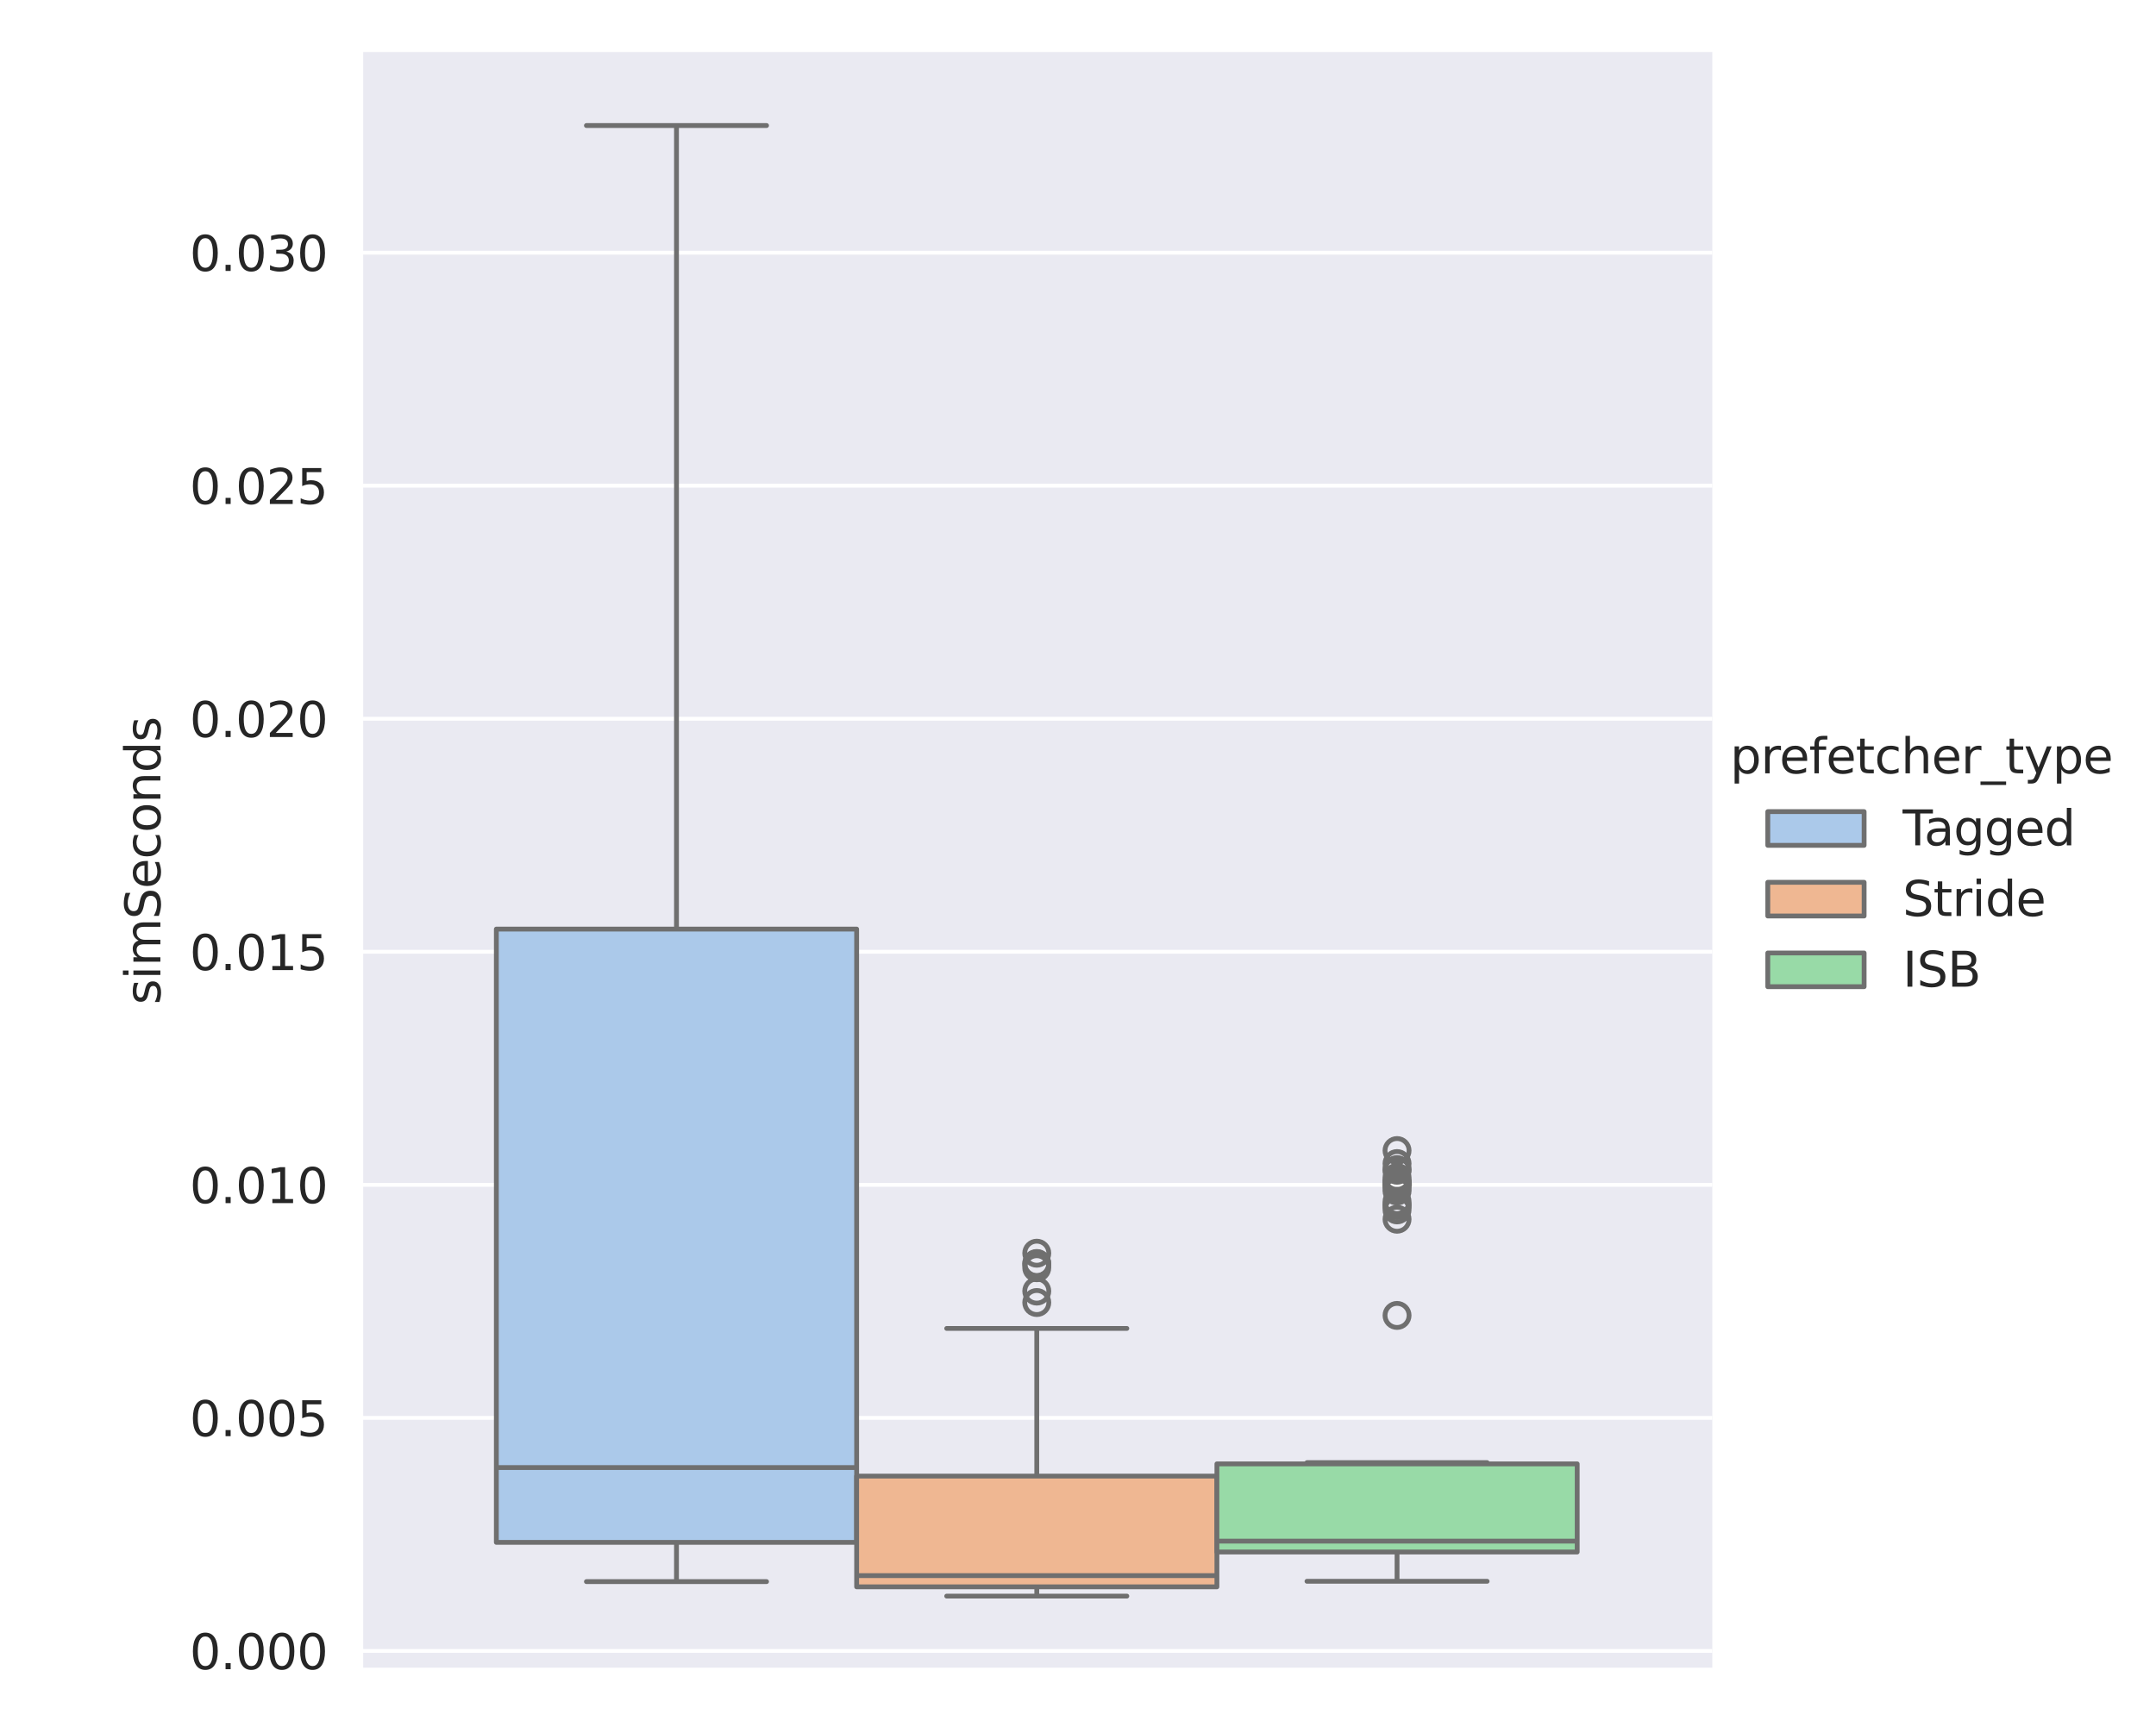 <?xml version="1.0" encoding="utf-8" standalone="no"?>
<!DOCTYPE svg PUBLIC "-//W3C//DTD SVG 1.1//EN"
  "http://www.w3.org/Graphics/SVG/1.1/DTD/svg11.dtd">
<svg xmlns:xlink="http://www.w3.org/1999/xlink" width="447.65pt" height="360pt" viewBox="0 0 447.65 360" xmlns="http://www.w3.org/2000/svg" version="1.1">
 <defs>
  <style type="text/css">*{stroke-linejoin: round; stroke-linecap: butt}</style>
 </defs>
 <g id="figure_1">
  <g id="patch_1">
   <path d="M 0 360 
L 447.65 360 
L 447.65 0 
L 0 0 
z
" style="fill: #ffffff"/>
  </g>
  <g id="axes_1">
   <g id="patch_2">
    <path d="M 75.006 346.752 
L 355.524 346.752 
L 355.524 10.8 
L 75.006 10.8 
z
" style="fill: #eaeaf2"/>
   </g>
   <g id="matplotlib.axis_1">
    <g id="xtick_1"/>
   </g>
   <g id="matplotlib.axis_2">
    <g id="ytick_1">
     <g id="line2d_1">
      <path d="M 75.006 342.865 
L 355.524 342.865 
" clip-path="url(#p4e50b2102f)" style="fill: none; stroke: #ffffff; stroke-width: 0.8; stroke-linecap: round"/>
     </g>
     <g id="text_1">
      <!-- 0.000 -->
      <g style="fill: #262626" transform="translate(39.378 346.664) scale(0.1 -0.1)">
       <defs>
        <path id="DejaVuSans-30" d="M 2034 4250 
Q 1547 4250 1301 3770 
Q 1056 3291 1056 2328 
Q 1056 1369 1301 889 
Q 1547 409 2034 409 
Q 2525 409 2770 889 
Q 3016 1369 3016 2328 
Q 3016 3291 2770 3770 
Q 2525 4250 2034 4250 
z
M 2034 4750 
Q 2819 4750 3233 4129 
Q 3647 3509 3647 2328 
Q 3647 1150 3233 529 
Q 2819 -91 2034 -91 
Q 1250 -91 836 529 
Q 422 1150 422 2328 
Q 422 3509 836 4129 
Q 1250 4750 2034 4750 
z
" transform="scale(0.016)"/>
        <path id="DejaVuSans-2e" d="M 684 794 
L 1344 794 
L 1344 0 
L 684 0 
L 684 794 
z
" transform="scale(0.016)"/>
       </defs>
       <use xlink:href="#DejaVuSans-30"/>
       <use xlink:href="#DejaVuSans-2e" x="63.623"/>
       <use xlink:href="#DejaVuSans-30" x="95.41"/>
       <use xlink:href="#DejaVuSans-30" x="159.033"/>
       <use xlink:href="#DejaVuSans-30" x="222.656"/>
      </g>
     </g>
    </g>
    <g id="ytick_2">
     <g id="line2d_2">
      <path d="M 75.006 294.465 
L 355.524 294.465 
" clip-path="url(#p4e50b2102f)" style="fill: none; stroke: #ffffff; stroke-width: 0.8; stroke-linecap: round"/>
     </g>
     <g id="text_2">
      <!-- 0.005 -->
      <g style="fill: #262626" transform="translate(39.378 298.265) scale(0.1 -0.1)">
       <defs>
        <path id="DejaVuSans-35" d="M 691 4666 
L 3169 4666 
L 3169 4134 
L 1269 4134 
L 1269 2991 
Q 1406 3038 1543 3061 
Q 1681 3084 1819 3084 
Q 2600 3084 3056 2656 
Q 3513 2228 3513 1497 
Q 3513 744 3044 326 
Q 2575 -91 1722 -91 
Q 1428 -91 1123 -41 
Q 819 9 494 109 
L 494 744 
Q 775 591 1075 516 
Q 1375 441 1709 441 
Q 2250 441 2565 725 
Q 2881 1009 2881 1497 
Q 2881 1984 2565 2268 
Q 2250 2553 1709 2553 
Q 1456 2553 1204 2497 
Q 953 2441 691 2322 
L 691 4666 
z
" transform="scale(0.016)"/>
       </defs>
       <use xlink:href="#DejaVuSans-30"/>
       <use xlink:href="#DejaVuSans-2e" x="63.623"/>
       <use xlink:href="#DejaVuSans-30" x="95.41"/>
       <use xlink:href="#DejaVuSans-30" x="159.033"/>
       <use xlink:href="#DejaVuSans-35" x="222.656"/>
      </g>
     </g>
    </g>
    <g id="ytick_3">
     <g id="line2d_3">
      <path d="M 75.006 246.066 
L 355.524 246.066 
" clip-path="url(#p4e50b2102f)" style="fill: none; stroke: #ffffff; stroke-width: 0.8; stroke-linecap: round"/>
     </g>
     <g id="text_3">
      <!-- 0.010 -->
      <g style="fill: #262626" transform="translate(39.378 249.865) scale(0.1 -0.1)">
       <defs>
        <path id="DejaVuSans-31" d="M 794 531 
L 1825 531 
L 1825 4091 
L 703 3866 
L 703 4441 
L 1819 4666 
L 2450 4666 
L 2450 531 
L 3481 531 
L 3481 0 
L 794 0 
L 794 531 
z
" transform="scale(0.016)"/>
       </defs>
       <use xlink:href="#DejaVuSans-30"/>
       <use xlink:href="#DejaVuSans-2e" x="63.623"/>
       <use xlink:href="#DejaVuSans-30" x="95.41"/>
       <use xlink:href="#DejaVuSans-31" x="159.033"/>
       <use xlink:href="#DejaVuSans-30" x="222.656"/>
      </g>
     </g>
    </g>
    <g id="ytick_4">
     <g id="line2d_4">
      <path d="M 75.006 197.666 
L 355.524 197.666 
" clip-path="url(#p4e50b2102f)" style="fill: none; stroke: #ffffff; stroke-width: 0.8; stroke-linecap: round"/>
     </g>
     <g id="text_4">
      <!-- 0.015 -->
      <g style="fill: #262626" transform="translate(39.378 201.465) scale(0.1 -0.1)">
       <use xlink:href="#DejaVuSans-30"/>
       <use xlink:href="#DejaVuSans-2e" x="63.623"/>
       <use xlink:href="#DejaVuSans-30" x="95.41"/>
       <use xlink:href="#DejaVuSans-31" x="159.033"/>
       <use xlink:href="#DejaVuSans-35" x="222.656"/>
      </g>
     </g>
    </g>
    <g id="ytick_5">
     <g id="line2d_5">
      <path d="M 75.006 149.267 
L 355.524 149.267 
" clip-path="url(#p4e50b2102f)" style="fill: none; stroke: #ffffff; stroke-width: 0.8; stroke-linecap: round"/>
     </g>
     <g id="text_5">
      <!-- 0.020 -->
      <g style="fill: #262626" transform="translate(39.378 153.066) scale(0.1 -0.1)">
       <defs>
        <path id="DejaVuSans-32" d="M 1228 531 
L 3431 531 
L 3431 0 
L 469 0 
L 469 531 
Q 828 903 1448 1529 
Q 2069 2156 2228 2338 
Q 2531 2678 2651 2914 
Q 2772 3150 2772 3378 
Q 2772 3750 2511 3984 
Q 2250 4219 1831 4219 
Q 1534 4219 1204 4116 
Q 875 4013 500 3803 
L 500 4441 
Q 881 4594 1212 4672 
Q 1544 4750 1819 4750 
Q 2544 4750 2975 4387 
Q 3406 4025 3406 3419 
Q 3406 3131 3298 2873 
Q 3191 2616 2906 2266 
Q 2828 2175 2409 1742 
Q 1991 1309 1228 531 
z
" transform="scale(0.016)"/>
       </defs>
       <use xlink:href="#DejaVuSans-30"/>
       <use xlink:href="#DejaVuSans-2e" x="63.623"/>
       <use xlink:href="#DejaVuSans-30" x="95.41"/>
       <use xlink:href="#DejaVuSans-32" x="159.033"/>
       <use xlink:href="#DejaVuSans-30" x="222.656"/>
      </g>
     </g>
    </g>
    <g id="ytick_6">
     <g id="line2d_6">
      <path d="M 75.006 100.867 
L 355.524 100.867 
" clip-path="url(#p4e50b2102f)" style="fill: none; stroke: #ffffff; stroke-width: 0.8; stroke-linecap: round"/>
     </g>
     <g id="text_6">
      <!-- 0.025 -->
      <g style="fill: #262626" transform="translate(39.378 104.666) scale(0.1 -0.1)">
       <use xlink:href="#DejaVuSans-30"/>
       <use xlink:href="#DejaVuSans-2e" x="63.623"/>
       <use xlink:href="#DejaVuSans-30" x="95.41"/>
       <use xlink:href="#DejaVuSans-32" x="159.033"/>
       <use xlink:href="#DejaVuSans-35" x="222.656"/>
      </g>
     </g>
    </g>
    <g id="ytick_7">
     <g id="line2d_7">
      <path d="M 75.006 52.468 
L 355.524 52.468 
" clip-path="url(#p4e50b2102f)" style="fill: none; stroke: #ffffff; stroke-width: 0.8; stroke-linecap: round"/>
     </g>
     <g id="text_7">
      <!-- 0.030 -->
      <g style="fill: #262626" transform="translate(39.378 56.267) scale(0.1 -0.1)">
       <defs>
        <path id="DejaVuSans-33" d="M 2597 2516 
Q 3050 2419 3304 2112 
Q 3559 1806 3559 1356 
Q 3559 666 3084 287 
Q 2609 -91 1734 -91 
Q 1441 -91 1130 -33 
Q 819 25 488 141 
L 488 750 
Q 750 597 1062 519 
Q 1375 441 1716 441 
Q 2309 441 2620 675 
Q 2931 909 2931 1356 
Q 2931 1769 2642 2001 
Q 2353 2234 1838 2234 
L 1294 2234 
L 1294 2753 
L 1863 2753 
Q 2328 2753 2575 2939 
Q 2822 3125 2822 3475 
Q 2822 3834 2567 4026 
Q 2313 4219 1838 4219 
Q 1578 4219 1281 4162 
Q 984 4106 628 3988 
L 628 4550 
Q 988 4650 1302 4700 
Q 1616 4750 1894 4750 
Q 2613 4750 3031 4423 
Q 3450 4097 3450 3541 
Q 3450 3153 3228 2886 
Q 3006 2619 2597 2516 
z
" transform="scale(0.016)"/>
       </defs>
       <use xlink:href="#DejaVuSans-30"/>
       <use xlink:href="#DejaVuSans-2e" x="63.623"/>
       <use xlink:href="#DejaVuSans-30" x="95.41"/>
       <use xlink:href="#DejaVuSans-33" x="159.033"/>
       <use xlink:href="#DejaVuSans-30" x="222.656"/>
      </g>
     </g>
    </g>
    <g id="text_8">
     <!-- simSeconds -->
     <g style="fill: #262626" transform="translate(33.298 208.647) rotate(-90) scale(0.1 -0.1)">
      <defs>
       <path id="DejaVuSans-73" d="M 2834 3397 
L 2834 2853 
Q 2591 2978 2328 3040 
Q 2066 3103 1784 3103 
Q 1356 3103 1142 2972 
Q 928 2841 928 2578 
Q 928 2378 1081 2264 
Q 1234 2150 1697 2047 
L 1894 2003 
Q 2506 1872 2764 1633 
Q 3022 1394 3022 966 
Q 3022 478 2636 193 
Q 2250 -91 1575 -91 
Q 1294 -91 989 -36 
Q 684 19 347 128 
L 347 722 
Q 666 556 975 473 
Q 1284 391 1588 391 
Q 1994 391 2212 530 
Q 2431 669 2431 922 
Q 2431 1156 2273 1281 
Q 2116 1406 1581 1522 
L 1381 1569 
Q 847 1681 609 1914 
Q 372 2147 372 2553 
Q 372 3047 722 3315 
Q 1072 3584 1716 3584 
Q 2034 3584 2315 3537 
Q 2597 3491 2834 3397 
z
" transform="scale(0.016)"/>
       <path id="DejaVuSans-69" d="M 603 3500 
L 1178 3500 
L 1178 0 
L 603 0 
L 603 3500 
z
M 603 4863 
L 1178 4863 
L 1178 4134 
L 603 4134 
L 603 4863 
z
" transform="scale(0.016)"/>
       <path id="DejaVuSans-6d" d="M 3328 2828 
Q 3544 3216 3844 3400 
Q 4144 3584 4550 3584 
Q 5097 3584 5394 3201 
Q 5691 2819 5691 2113 
L 5691 0 
L 5113 0 
L 5113 2094 
Q 5113 2597 4934 2840 
Q 4756 3084 4391 3084 
Q 3944 3084 3684 2787 
Q 3425 2491 3425 1978 
L 3425 0 
L 2847 0 
L 2847 2094 
Q 2847 2600 2669 2842 
Q 2491 3084 2119 3084 
Q 1678 3084 1418 2786 
Q 1159 2488 1159 1978 
L 1159 0 
L 581 0 
L 581 3500 
L 1159 3500 
L 1159 2956 
Q 1356 3278 1631 3431 
Q 1906 3584 2284 3584 
Q 2666 3584 2933 3390 
Q 3200 3197 3328 2828 
z
" transform="scale(0.016)"/>
       <path id="DejaVuSans-53" d="M 3425 4513 
L 3425 3897 
Q 3066 4069 2747 4153 
Q 2428 4238 2131 4238 
Q 1616 4238 1336 4038 
Q 1056 3838 1056 3469 
Q 1056 3159 1242 3001 
Q 1428 2844 1947 2747 
L 2328 2669 
Q 3034 2534 3370 2195 
Q 3706 1856 3706 1288 
Q 3706 609 3251 259 
Q 2797 -91 1919 -91 
Q 1588 -91 1214 -16 
Q 841 59 441 206 
L 441 856 
Q 825 641 1194 531 
Q 1563 422 1919 422 
Q 2459 422 2753 634 
Q 3047 847 3047 1241 
Q 3047 1584 2836 1778 
Q 2625 1972 2144 2069 
L 1759 2144 
Q 1053 2284 737 2584 
Q 422 2884 422 3419 
Q 422 4038 858 4394 
Q 1294 4750 2059 4750 
Q 2388 4750 2728 4690 
Q 3069 4631 3425 4513 
z
" transform="scale(0.016)"/>
       <path id="DejaVuSans-65" d="M 3597 1894 
L 3597 1613 
L 953 1613 
Q 991 1019 1311 708 
Q 1631 397 2203 397 
Q 2534 397 2845 478 
Q 3156 559 3463 722 
L 3463 178 
Q 3153 47 2828 -22 
Q 2503 -91 2169 -91 
Q 1331 -91 842 396 
Q 353 884 353 1716 
Q 353 2575 817 3079 
Q 1281 3584 2069 3584 
Q 2775 3584 3186 3129 
Q 3597 2675 3597 1894 
z
M 3022 2063 
Q 3016 2534 2758 2815 
Q 2500 3097 2075 3097 
Q 1594 3097 1305 2825 
Q 1016 2553 972 2059 
L 3022 2063 
z
" transform="scale(0.016)"/>
       <path id="DejaVuSans-63" d="M 3122 3366 
L 3122 2828 
Q 2878 2963 2633 3030 
Q 2388 3097 2138 3097 
Q 1578 3097 1268 2742 
Q 959 2388 959 1747 
Q 959 1106 1268 751 
Q 1578 397 2138 397 
Q 2388 397 2633 464 
Q 2878 531 3122 666 
L 3122 134 
Q 2881 22 2623 -34 
Q 2366 -91 2075 -91 
Q 1284 -91 818 406 
Q 353 903 353 1747 
Q 353 2603 823 3093 
Q 1294 3584 2113 3584 
Q 2378 3584 2631 3529 
Q 2884 3475 3122 3366 
z
" transform="scale(0.016)"/>
       <path id="DejaVuSans-6f" d="M 1959 3097 
Q 1497 3097 1228 2736 
Q 959 2375 959 1747 
Q 959 1119 1226 758 
Q 1494 397 1959 397 
Q 2419 397 2687 759 
Q 2956 1122 2956 1747 
Q 2956 2369 2687 2733 
Q 2419 3097 1959 3097 
z
M 1959 3584 
Q 2709 3584 3137 3096 
Q 3566 2609 3566 1747 
Q 3566 888 3137 398 
Q 2709 -91 1959 -91 
Q 1206 -91 779 398 
Q 353 888 353 1747 
Q 353 2609 779 3096 
Q 1206 3584 1959 3584 
z
" transform="scale(0.016)"/>
       <path id="DejaVuSans-6e" d="M 3513 2113 
L 3513 0 
L 2938 0 
L 2938 2094 
Q 2938 2591 2744 2837 
Q 2550 3084 2163 3084 
Q 1697 3084 1428 2787 
Q 1159 2491 1159 1978 
L 1159 0 
L 581 0 
L 581 3500 
L 1159 3500 
L 1159 2956 
Q 1366 3272 1645 3428 
Q 1925 3584 2291 3584 
Q 2894 3584 3203 3211 
Q 3513 2838 3513 2113 
z
" transform="scale(0.016)"/>
       <path id="DejaVuSans-64" d="M 2906 2969 
L 2906 4863 
L 3481 4863 
L 3481 0 
L 2906 0 
L 2906 525 
Q 2725 213 2448 61 
Q 2172 -91 1784 -91 
Q 1150 -91 751 415 
Q 353 922 353 1747 
Q 353 2572 751 3078 
Q 1150 3584 1784 3584 
Q 2172 3584 2448 3432 
Q 2725 3281 2906 2969 
z
M 947 1747 
Q 947 1113 1208 752 
Q 1469 391 1925 391 
Q 2381 391 2643 752 
Q 2906 1113 2906 1747 
Q 2906 2381 2643 2742 
Q 2381 3103 1925 3103 
Q 1469 3103 1208 2742 
Q 947 2381 947 1747 
z
" transform="scale(0.016)"/>
      </defs>
      <use xlink:href="#DejaVuSans-73"/>
      <use xlink:href="#DejaVuSans-69" x="52.1"/>
      <use xlink:href="#DejaVuSans-6d" x="79.883"/>
      <use xlink:href="#DejaVuSans-53" x="177.295"/>
      <use xlink:href="#DejaVuSans-65" x="240.771"/>
      <use xlink:href="#DejaVuSans-63" x="302.295"/>
      <use xlink:href="#DejaVuSans-6f" x="357.275"/>
      <use xlink:href="#DejaVuSans-6e" x="418.457"/>
      <use xlink:href="#DejaVuSans-64" x="481.836"/>
      <use xlink:href="#DejaVuSans-73" x="545.312"/>
     </g>
    </g>
   </g>
   <g id="patch_3">
    <path d="M 215.265 342.865 
L 215.265 342.865 
L 215.265 342.865 
L 215.265 342.865 
z
" clip-path="url(#p4e50b2102f)" style="fill: #abc9ea; stroke: #6f6f6f; stroke-linejoin: miter"/>
   </g>
   <g id="patch_4">
    <path d="M 215.265 342.865 
L 215.265 342.865 
L 215.265 342.865 
L 215.265 342.865 
z
" clip-path="url(#p4e50b2102f)" style="fill: #efb792; stroke: #6f6f6f; stroke-linejoin: miter"/>
   </g>
   <g id="patch_5">
    <path d="M 215.265 342.865 
L 215.265 342.865 
L 215.265 342.865 
L 215.265 342.865 
z
" clip-path="url(#p4e50b2102f)" style="fill: #98daa7; stroke: #6f6f6f; stroke-linejoin: miter"/>
   </g>
   <g id="patch_6">
    <path d="M 103.058 320.32 
L 177.863 320.32 
L 177.863 192.952 
L 103.058 192.952 
L 103.058 320.32 
z
" clip-path="url(#p4e50b2102f)" style="fill: #abc9ea; stroke: #6f6f6f; stroke-linejoin: miter"/>
   </g>
   <g id="line2d_8">
    <path d="M 140.46 320.32 
L 140.46 328.471 
" clip-path="url(#p4e50b2102f)" style="fill: none; stroke: #6f6f6f"/>
   </g>
   <g id="line2d_9">
    <path d="M 140.46 192.952 
L 140.46 26.071 
" clip-path="url(#p4e50b2102f)" style="fill: none; stroke: #6f6f6f"/>
   </g>
   <g id="line2d_10">
    <path d="M 121.759 328.471 
L 159.161 328.471 
" clip-path="url(#p4e50b2102f)" style="fill: none; stroke: #6f6f6f; stroke-linecap: round"/>
   </g>
   <g id="line2d_11">
    <path d="M 121.759 26.071 
L 159.161 26.071 
" clip-path="url(#p4e50b2102f)" style="fill: none; stroke: #6f6f6f; stroke-linecap: round"/>
   </g>
   <g id="line2d_12"/>
   <g id="patch_7">
    <path d="M 177.863 329.555 
L 252.667 329.555 
L 252.667 306.556 
L 177.863 306.556 
L 177.863 329.555 
z
" clip-path="url(#p4e50b2102f)" style="fill: #efb792; stroke: #6f6f6f; stroke-linejoin: miter"/>
   </g>
   <g id="line2d_13">
    <path d="M 215.265 329.555 
L 215.265 331.481 
" clip-path="url(#p4e50b2102f)" style="fill: none; stroke: #6f6f6f"/>
   </g>
   <g id="line2d_14">
    <path d="M 215.265 306.556 
L 215.265 275.89 
" clip-path="url(#p4e50b2102f)" style="fill: none; stroke: #6f6f6f"/>
   </g>
   <g id="line2d_15">
    <path d="M 196.564 331.481 
L 233.966 331.481 
" clip-path="url(#p4e50b2102f)" style="fill: none; stroke: #6f6f6f; stroke-linecap: round"/>
   </g>
   <g id="line2d_16">
    <path d="M 196.564 275.89 
L 233.966 275.89 
" clip-path="url(#p4e50b2102f)" style="fill: none; stroke: #6f6f6f; stroke-linecap: round"/>
   </g>
   <g id="line2d_17">
    <defs>
     <path id="m7b670a909f" d="M 0 2.5 
C 0.663 2.5 1.299 2.237 1.768 1.768 
C 2.237 1.299 2.5 0.663 2.5 0 
C 2.5 -0.663 2.237 -1.299 1.768 -1.768 
C 1.299 -2.237 0.663 -2.5 0 -2.5 
C -0.663 -2.5 -1.299 -2.237 -1.768 -1.768 
C -2.237 -1.299 -2.5 -0.663 -2.5 0 
C -2.5 0.663 -2.237 1.299 -1.768 1.768 
C -1.299 2.237 -0.663 2.5 0 2.5 
z
" style="stroke: #6f6f6f"/>
    </defs>
    <g clip-path="url(#p4e50b2102f)">
     <use xlink:href="#m7b670a909f" x="215.265" y="262.464" style="fill-opacity: 0; stroke: #6f6f6f"/>
     <use xlink:href="#m7b670a909f" x="215.265" y="270.508" style="fill-opacity: 0; stroke: #6f6f6f"/>
     <use xlink:href="#m7b670a909f" x="215.265" y="268.136" style="fill-opacity: 0; stroke: #6f6f6f"/>
     <use xlink:href="#m7b670a909f" x="215.265" y="260.266" style="fill-opacity: 0; stroke: #6f6f6f"/>
     <use xlink:href="#m7b670a909f" x="215.265" y="262.405" style="fill-opacity: 0; stroke: #6f6f6f"/>
     <use xlink:href="#m7b670a909f" x="215.265" y="263.286" style="fill-opacity: 0; stroke: #6f6f6f"/>
    </g>
   </g>
   <g id="patch_8">
    <path d="M 252.667 322.324 
L 327.472 322.324 
L 327.472 304.019 
L 252.667 304.019 
L 252.667 322.324 
z
" clip-path="url(#p4e50b2102f)" style="fill: #98daa7; stroke: #6f6f6f; stroke-linejoin: miter"/>
   </g>
   <g id="line2d_18">
    <path d="M 290.069 322.324 
L 290.069 328.403 
" clip-path="url(#p4e50b2102f)" style="fill: none; stroke: #6f6f6f"/>
   </g>
   <g id="line2d_19">
    <path d="M 290.069 304.019 
L 290.069 303.758 
" clip-path="url(#p4e50b2102f)" style="fill: none; stroke: #6f6f6f"/>
   </g>
   <g id="line2d_20">
    <path d="M 271.368 328.403 
L 308.771 328.403 
" clip-path="url(#p4e50b2102f)" style="fill: none; stroke: #6f6f6f; stroke-linecap: round"/>
   </g>
   <g id="line2d_21">
    <path d="M 271.368 303.758 
L 308.771 303.758 
" clip-path="url(#p4e50b2102f)" style="fill: none; stroke: #6f6f6f; stroke-linecap: round"/>
   </g>
   <g id="line2d_22">
    <g clip-path="url(#p4e50b2102f)">
     <use xlink:href="#m7b670a909f" x="290.069" y="238.951" style="fill-opacity: 0; stroke: #6f6f6f"/>
     <use xlink:href="#m7b670a909f" x="290.069" y="243.036" style="fill-opacity: 0; stroke: #6f6f6f"/>
     <use xlink:href="#m7b670a909f" x="290.069" y="244.527" style="fill-opacity: 0; stroke: #6f6f6f"/>
     <use xlink:href="#m7b670a909f" x="290.069" y="245.727" style="fill-opacity: 0; stroke: #6f6f6f"/>
     <use xlink:href="#m7b670a909f" x="290.069" y="245.272" style="fill-opacity: 0; stroke: #6f6f6f"/>
     <use xlink:href="#m7b670a909f" x="290.069" y="250.344" style="fill-opacity: 0; stroke: #6f6f6f"/>
     <use xlink:href="#m7b670a909f" x="290.069" y="241.652" style="fill-opacity: 0; stroke: #6f6f6f"/>
     <use xlink:href="#m7b670a909f" x="290.069" y="245.64" style="fill-opacity: 0; stroke: #6f6f6f"/>
     <use xlink:href="#m7b670a909f" x="290.069" y="245.572" style="fill-opacity: 0; stroke: #6f6f6f"/>
     <use xlink:href="#m7b670a909f" x="290.069" y="247.353" style="fill-opacity: 0; stroke: #6f6f6f"/>
     <use xlink:href="#m7b670a909f" x="290.069" y="273.189" style="fill-opacity: 0; stroke: #6f6f6f"/>
     <use xlink:href="#m7b670a909f" x="290.069" y="250.354" style="fill-opacity: 0; stroke: #6f6f6f"/>
     <use xlink:href="#m7b670a909f" x="290.069" y="253.21" style="fill-opacity: 0; stroke: #6f6f6f"/>
     <use xlink:href="#m7b670a909f" x="290.069" y="242.9" style="fill-opacity: 0; stroke: #6f6f6f"/>
     <use xlink:href="#m7b670a909f" x="290.069" y="246.095" style="fill-opacity: 0; stroke: #6f6f6f"/>
     <use xlink:href="#m7b670a909f" x="290.069" y="245.843" style="fill-opacity: 0; stroke: #6f6f6f"/>
     <use xlink:href="#m7b670a909f" x="290.069" y="246.695" style="fill-opacity: 0; stroke: #6f6f6f"/>
     <use xlink:href="#m7b670a909f" x="290.069" y="249.522" style="fill-opacity: 0; stroke: #6f6f6f"/>
     <use xlink:href="#m7b670a909f" x="290.069" y="251.274" style="fill-opacity: 0; stroke: #6f6f6f"/>
    </g>
   </g>
   <g id="line2d_23">
    <path d="M 103.058 304.784 
L 177.863 304.784 
" clip-path="url(#p4e50b2102f)" style="fill: none; stroke: #6f6f6f"/>
   </g>
   <g id="line2d_24">
    <path d="M 177.863 327.222 
L 252.667 327.222 
" clip-path="url(#p4e50b2102f)" style="fill: none; stroke: #6f6f6f"/>
   </g>
   <g id="line2d_25">
    <path d="M 252.667 320.059 
L 327.472 320.059 
" clip-path="url(#p4e50b2102f)" style="fill: none; stroke: #6f6f6f"/>
   </g>
   <g id="patch_9">
    <path d="M 75.006 346.752 
L 75.006 10.8 
" style="fill: none; stroke: #ffffff; stroke-width: 0.8; stroke-linejoin: miter; stroke-linecap: square"/>
   </g>
   <g id="patch_10">
    <path d="M 75.006 346.752 
L 355.524 346.752 
" style="fill: none; stroke: #ffffff; stroke-width: 0.8; stroke-linejoin: miter; stroke-linecap: square"/>
   </g>
  </g>
  <g id="legend_1">
   <g id="text_9">
    <!-- prefetcher_type -->
    <g style="fill: #262626" transform="translate(359.228 160.603) scale(0.1 -0.1)">
     <defs>
      <path id="DejaVuSans-70" d="M 1159 525 
L 1159 -1331 
L 581 -1331 
L 581 3500 
L 1159 3500 
L 1159 2969 
Q 1341 3281 1617 3432 
Q 1894 3584 2278 3584 
Q 2916 3584 3314 3078 
Q 3713 2572 3713 1747 
Q 3713 922 3314 415 
Q 2916 -91 2278 -91 
Q 1894 -91 1617 61 
Q 1341 213 1159 525 
z
M 3116 1747 
Q 3116 2381 2855 2742 
Q 2594 3103 2138 3103 
Q 1681 3103 1420 2742 
Q 1159 2381 1159 1747 
Q 1159 1113 1420 752 
Q 1681 391 2138 391 
Q 2594 391 2855 752 
Q 3116 1113 3116 1747 
z
" transform="scale(0.016)"/>
      <path id="DejaVuSans-72" d="M 2631 2963 
Q 2534 3019 2420 3045 
Q 2306 3072 2169 3072 
Q 1681 3072 1420 2755 
Q 1159 2438 1159 1844 
L 1159 0 
L 581 0 
L 581 3500 
L 1159 3500 
L 1159 2956 
Q 1341 3275 1631 3429 
Q 1922 3584 2338 3584 
Q 2397 3584 2469 3576 
Q 2541 3569 2628 3553 
L 2631 2963 
z
" transform="scale(0.016)"/>
      <path id="DejaVuSans-66" d="M 2375 4863 
L 2375 4384 
L 1825 4384 
Q 1516 4384 1395 4259 
Q 1275 4134 1275 3809 
L 1275 3500 
L 2222 3500 
L 2222 3053 
L 1275 3053 
L 1275 0 
L 697 0 
L 697 3053 
L 147 3053 
L 147 3500 
L 697 3500 
L 697 3744 
Q 697 4328 969 4595 
Q 1241 4863 1831 4863 
L 2375 4863 
z
" transform="scale(0.016)"/>
      <path id="DejaVuSans-74" d="M 1172 4494 
L 1172 3500 
L 2356 3500 
L 2356 3053 
L 1172 3053 
L 1172 1153 
Q 1172 725 1289 603 
Q 1406 481 1766 481 
L 2356 481 
L 2356 0 
L 1766 0 
Q 1100 0 847 248 
Q 594 497 594 1153 
L 594 3053 
L 172 3053 
L 172 3500 
L 594 3500 
L 594 4494 
L 1172 4494 
z
" transform="scale(0.016)"/>
      <path id="DejaVuSans-68" d="M 3513 2113 
L 3513 0 
L 2938 0 
L 2938 2094 
Q 2938 2591 2744 2837 
Q 2550 3084 2163 3084 
Q 1697 3084 1428 2787 
Q 1159 2491 1159 1978 
L 1159 0 
L 581 0 
L 581 4863 
L 1159 4863 
L 1159 2956 
Q 1366 3272 1645 3428 
Q 1925 3584 2291 3584 
Q 2894 3584 3203 3211 
Q 3513 2838 3513 2113 
z
" transform="scale(0.016)"/>
      <path id="DejaVuSans-5f" d="M 3263 -1063 
L 3263 -1509 
L -63 -1509 
L -63 -1063 
L 3263 -1063 
z
" transform="scale(0.016)"/>
      <path id="DejaVuSans-79" d="M 2059 -325 
Q 1816 -950 1584 -1140 
Q 1353 -1331 966 -1331 
L 506 -1331 
L 506 -850 
L 844 -850 
Q 1081 -850 1212 -737 
Q 1344 -625 1503 -206 
L 1606 56 
L 191 3500 
L 800 3500 
L 1894 763 
L 2988 3500 
L 3597 3500 
L 2059 -325 
z
" transform="scale(0.016)"/>
     </defs>
     <use xlink:href="#DejaVuSans-70"/>
     <use xlink:href="#DejaVuSans-72" x="63.477"/>
     <use xlink:href="#DejaVuSans-65" x="102.34"/>
     <use xlink:href="#DejaVuSans-66" x="163.863"/>
     <use xlink:href="#DejaVuSans-65" x="199.068"/>
     <use xlink:href="#DejaVuSans-74" x="260.592"/>
     <use xlink:href="#DejaVuSans-63" x="299.801"/>
     <use xlink:href="#DejaVuSans-68" x="354.781"/>
     <use xlink:href="#DejaVuSans-65" x="418.16"/>
     <use xlink:href="#DejaVuSans-72" x="479.684"/>
     <use xlink:href="#DejaVuSans-5f" x="520.797"/>
     <use xlink:href="#DejaVuSans-74" x="570.797"/>
     <use xlink:href="#DejaVuSans-79" x="610.006"/>
     <use xlink:href="#DejaVuSans-70" x="669.186"/>
     <use xlink:href="#DejaVuSans-65" x="732.662"/>
    </g>
   </g>
   <g id="patch_11">
    <path d="M 367.047 175.559 
L 387.047 175.559 
L 387.047 168.559 
L 367.047 168.559 
z
" style="fill: #abc9ea; stroke: #6f6f6f; stroke-linejoin: miter"/>
   </g>
   <g id="text_10">
    <!-- Tagged -->
    <g style="fill: #262626" transform="translate(395.047 175.559) scale(0.1 -0.1)">
     <defs>
      <path id="DejaVuSans-54" d="M -19 4666 
L 3928 4666 
L 3928 4134 
L 2272 4134 
L 2272 0 
L 1638 0 
L 1638 4134 
L -19 4134 
L -19 4666 
z
" transform="scale(0.016)"/>
      <path id="DejaVuSans-61" d="M 2194 1759 
Q 1497 1759 1228 1600 
Q 959 1441 959 1056 
Q 959 750 1161 570 
Q 1363 391 1709 391 
Q 2188 391 2477 730 
Q 2766 1069 2766 1631 
L 2766 1759 
L 2194 1759 
z
M 3341 1997 
L 3341 0 
L 2766 0 
L 2766 531 
Q 2569 213 2275 61 
Q 1981 -91 1556 -91 
Q 1019 -91 701 211 
Q 384 513 384 1019 
Q 384 1609 779 1909 
Q 1175 2209 1959 2209 
L 2766 2209 
L 2766 2266 
Q 2766 2663 2505 2880 
Q 2244 3097 1772 3097 
Q 1472 3097 1187 3025 
Q 903 2953 641 2809 
L 641 3341 
Q 956 3463 1253 3523 
Q 1550 3584 1831 3584 
Q 2591 3584 2966 3190 
Q 3341 2797 3341 1997 
z
" transform="scale(0.016)"/>
      <path id="DejaVuSans-67" d="M 2906 1791 
Q 2906 2416 2648 2759 
Q 2391 3103 1925 3103 
Q 1463 3103 1205 2759 
Q 947 2416 947 1791 
Q 947 1169 1205 825 
Q 1463 481 1925 481 
Q 2391 481 2648 825 
Q 2906 1169 2906 1791 
z
M 3481 434 
Q 3481 -459 3084 -895 
Q 2688 -1331 1869 -1331 
Q 1566 -1331 1297 -1286 
Q 1028 -1241 775 -1147 
L 775 -588 
Q 1028 -725 1275 -790 
Q 1522 -856 1778 -856 
Q 2344 -856 2625 -561 
Q 2906 -266 2906 331 
L 2906 616 
Q 2728 306 2450 153 
Q 2172 0 1784 0 
Q 1141 0 747 490 
Q 353 981 353 1791 
Q 353 2603 747 3093 
Q 1141 3584 1784 3584 
Q 2172 3584 2450 3431 
Q 2728 3278 2906 2969 
L 2906 3500 
L 3481 3500 
L 3481 434 
z
" transform="scale(0.016)"/>
     </defs>
     <use xlink:href="#DejaVuSans-54"/>
     <use xlink:href="#DejaVuSans-61" x="44.584"/>
     <use xlink:href="#DejaVuSans-67" x="105.863"/>
     <use xlink:href="#DejaVuSans-67" x="169.34"/>
     <use xlink:href="#DejaVuSans-65" x="232.816"/>
     <use xlink:href="#DejaVuSans-64" x="294.34"/>
    </g>
   </g>
   <g id="patch_12">
    <path d="M 367.047 190.238 
L 387.047 190.238 
L 387.047 183.238 
L 367.047 183.238 
z
" style="fill: #efb792; stroke: #6f6f6f; stroke-linejoin: miter"/>
   </g>
   <g id="text_11">
    <!-- Stride -->
    <g style="fill: #262626" transform="translate(395.047 190.238) scale(0.1 -0.1)">
     <use xlink:href="#DejaVuSans-53"/>
     <use xlink:href="#DejaVuSans-74" x="63.477"/>
     <use xlink:href="#DejaVuSans-72" x="102.686"/>
     <use xlink:href="#DejaVuSans-69" x="143.799"/>
     <use xlink:href="#DejaVuSans-64" x="171.582"/>
     <use xlink:href="#DejaVuSans-65" x="235.059"/>
    </g>
   </g>
   <g id="patch_13">
    <path d="M 367.047 204.916 
L 387.047 204.916 
L 387.047 197.916 
L 367.047 197.916 
z
" style="fill: #98daa7; stroke: #6f6f6f; stroke-linejoin: miter"/>
   </g>
   <g id="text_12">
    <!-- ISB -->
    <g style="fill: #262626" transform="translate(395.047 204.916) scale(0.1 -0.1)">
     <defs>
      <path id="DejaVuSans-49" d="M 628 4666 
L 1259 4666 
L 1259 0 
L 628 0 
L 628 4666 
z
" transform="scale(0.016)"/>
      <path id="DejaVuSans-42" d="M 1259 2228 
L 1259 519 
L 2272 519 
Q 2781 519 3026 730 
Q 3272 941 3272 1375 
Q 3272 1813 3026 2020 
Q 2781 2228 2272 2228 
L 1259 2228 
z
M 1259 4147 
L 1259 2741 
L 2194 2741 
Q 2656 2741 2882 2914 
Q 3109 3088 3109 3444 
Q 3109 3797 2882 3972 
Q 2656 4147 2194 4147 
L 1259 4147 
z
M 628 4666 
L 2241 4666 
Q 2963 4666 3353 4366 
Q 3744 4066 3744 3513 
Q 3744 3084 3544 2831 
Q 3344 2578 2956 2516 
Q 3422 2416 3680 2098 
Q 3938 1781 3938 1306 
Q 3938 681 3513 340 
Q 3088 0 2303 0 
L 628 0 
L 628 4666 
z
" transform="scale(0.016)"/>
     </defs>
     <use xlink:href="#DejaVuSans-49"/>
     <use xlink:href="#DejaVuSans-53" x="29.492"/>
     <use xlink:href="#DejaVuSans-42" x="92.969"/>
    </g>
   </g>
  </g>
 </g>
 <defs>
  <clipPath id="p4e50b2102f">
   <rect x="75.006" y="10.8" width="280.517" height="335.952"/>
  </clipPath>
 </defs>
</svg>
